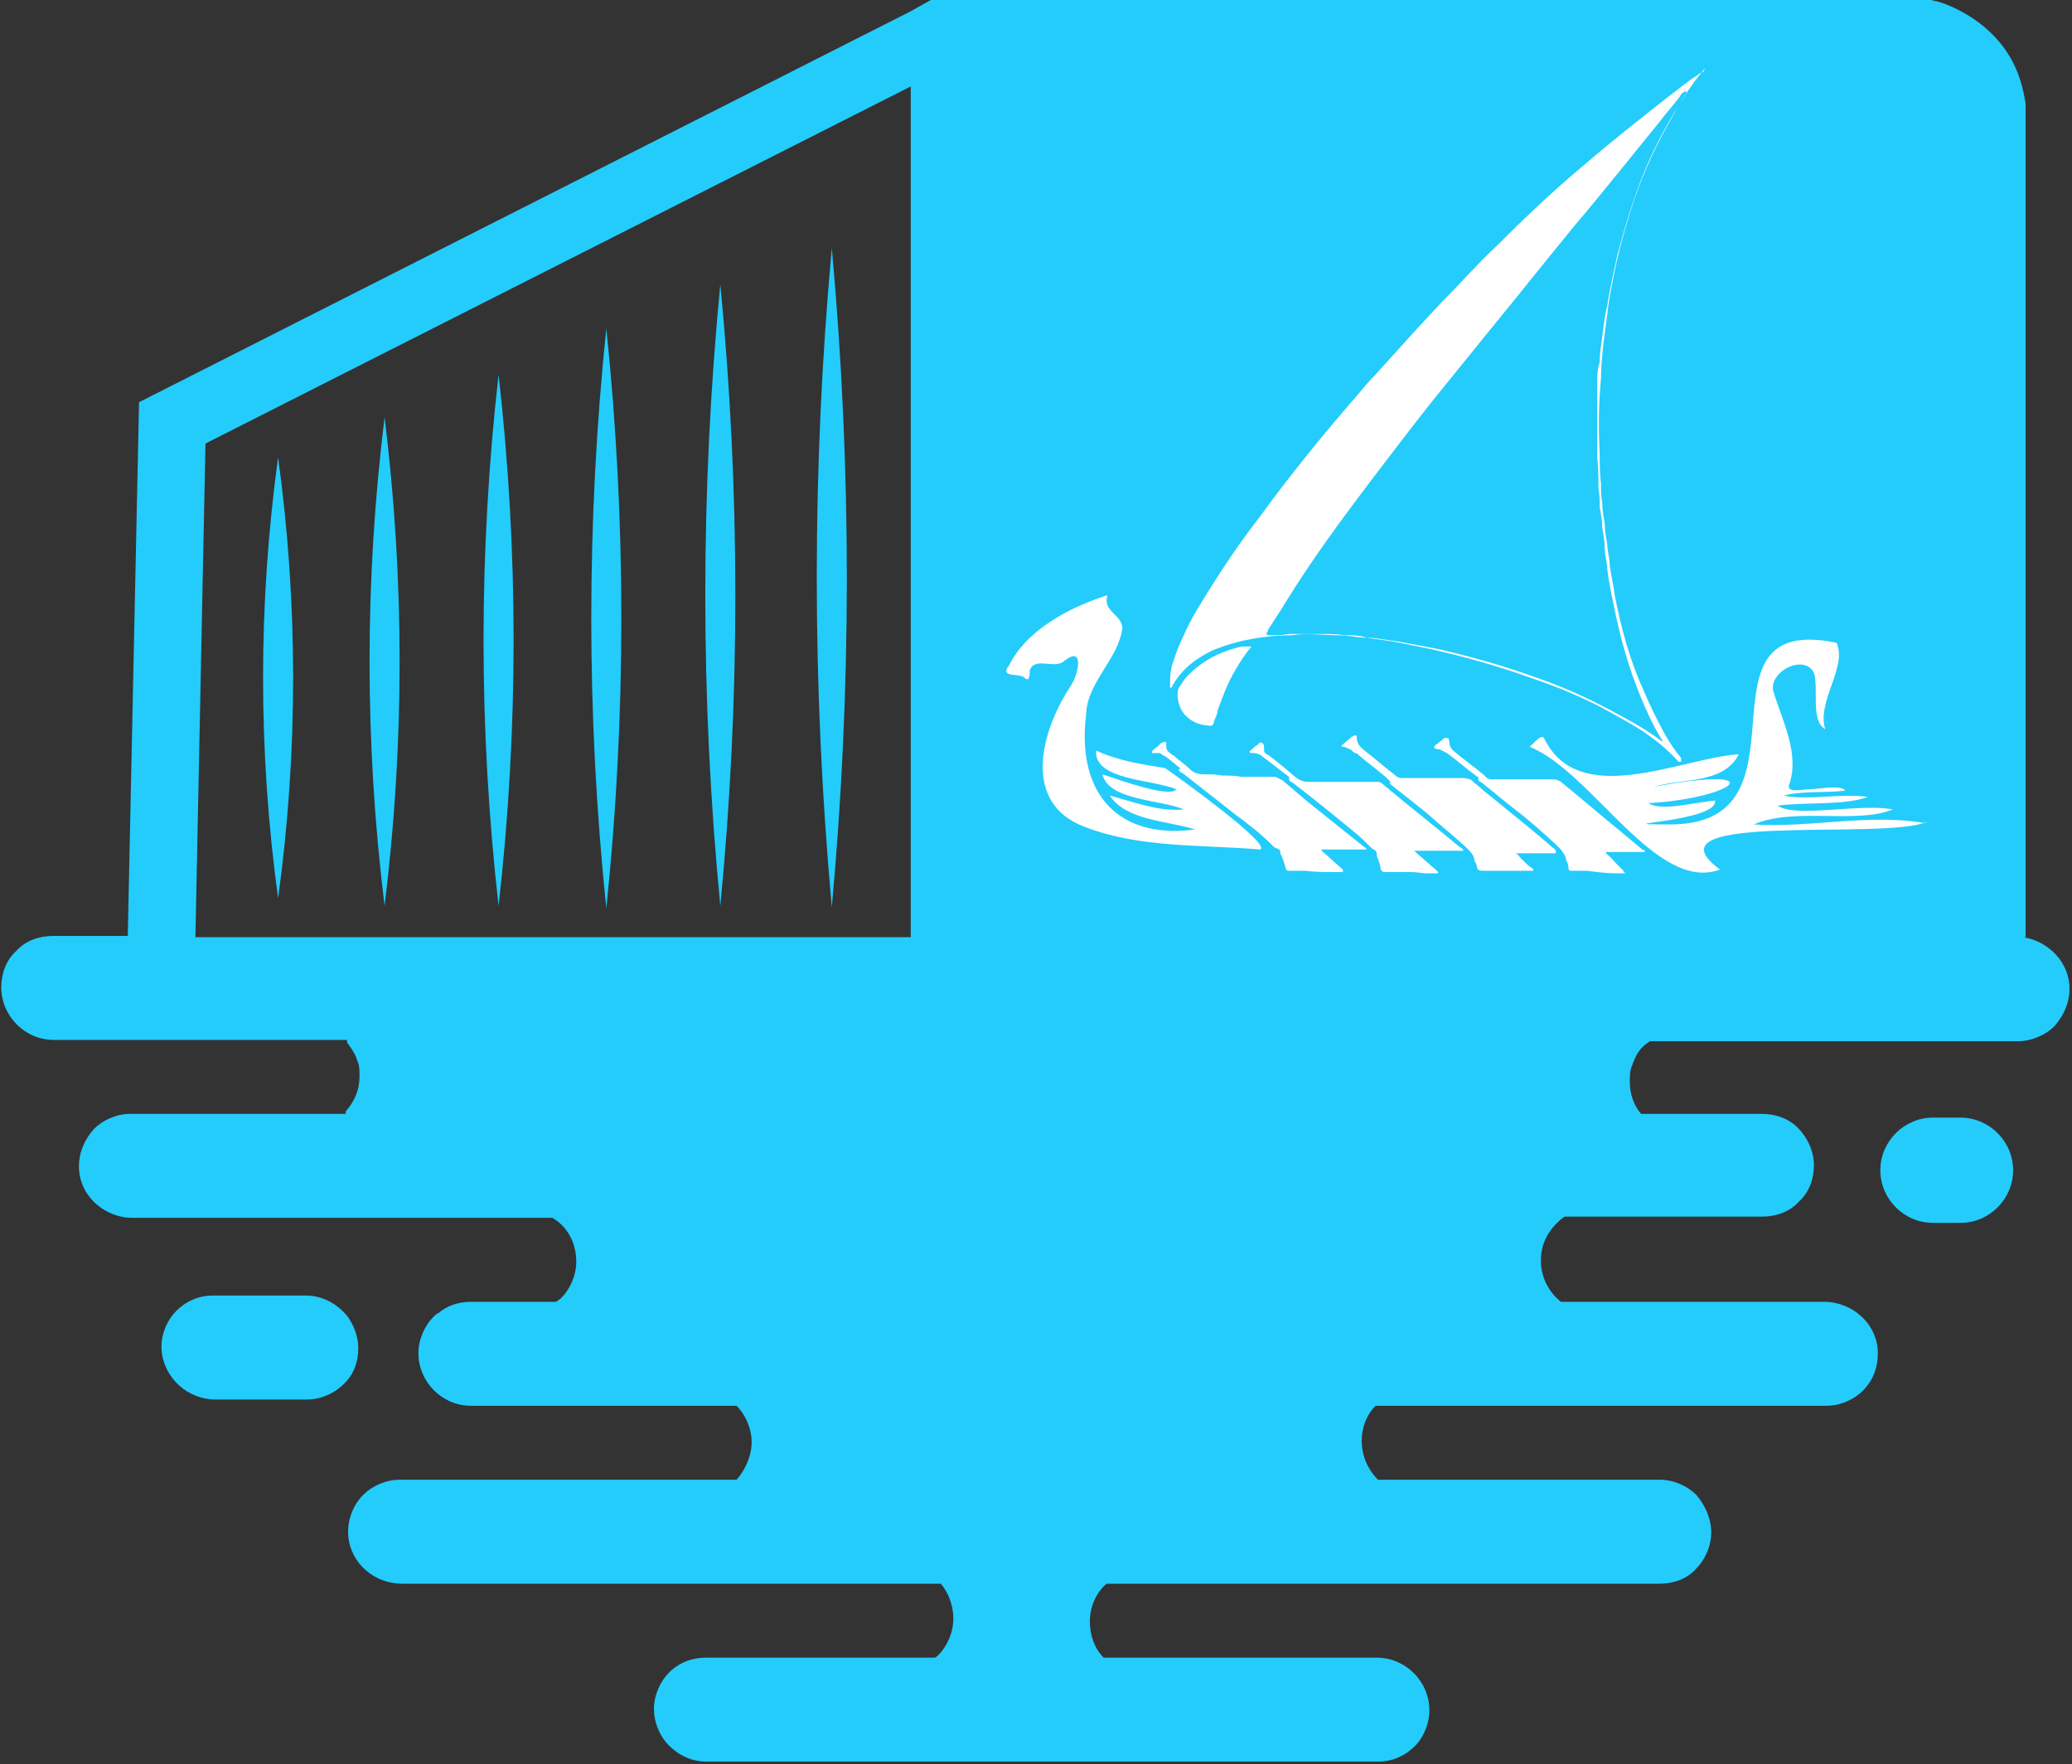 <?xml version="1.0" encoding="UTF-8"?>
<svg id="Capa_2" data-name="Capa 2" xmlns="http://www.w3.org/2000/svg" viewBox="0 0 16.54 14.08">
  <rect x="0" y="0" width="16.54" height="14.08" fill="#333333" stroke="none"/>
  <defs>
    <style>
      .cls-1 {
        fill: #fff;
      }

      .cls-2 {
        fill: #23ccfb;
      }
    </style>
  </defs>
  <g id="_01" data-name="01">
    <g>
      <g>
        <path class="cls-2" d="m16.17,7.48V.83c-.02-.13-.05-.23-.1-.33-.17-.33-.5-.46-.61-.49-.02,0-.04-.01-.04-.01h-7.99s-.16.09-.16.09L1.11,3.21l-.09,4.26H.42c-.11,0-.22.04-.29.12-.08.07-.12.18-.12.29,0,.23.19.42.42.42h2.34v.02s.07.09.08.14c.02.04.02.08.02.13,0,.11-.04.2-.11.28v.02h-1.72c-.11,0-.22.05-.29.12-.07.08-.12.18-.12.3,0,.23.2.41.43.41h3.35c.12.07.19.2.19.35,0,.11-.05.22-.12.29-.01.01-.03.02-.04.03h-.68c-.1,0-.19.03-.26.09-.01,0-.03.02-.04.03-.07.07-.12.18-.12.29,0,.23.19.42.42.42h2.12c.07.07.12.18.12.29s-.05.22-.12.3h-2.69c-.11,0-.22.05-.29.12-.08.08-.13.2-.12.33.02.22.21.38.43.38h4.3c.06.07.1.17.1.28,0,.11-.05.22-.12.29,0,0-.02.02-.03.02h-1.82c-.12,0-.22.04-.3.12-.07.07-.12.18-.12.29,0,.1.04.2.1.27.08.09.19.15.32.15h5.36c.12,0,.22-.05.29-.12,0,0,.02-.02.02-.02.06-.07.1-.17.1-.27,0-.23-.19-.42-.42-.42h-2.18c-.07-.07-.11-.17-.11-.29s.05-.22.12-.29c0,0,.01,0,.01-.01h4.42c.11,0,.22-.04.29-.12,0,0,0,0,0,0,.07-.07.12-.18.12-.29s-.05-.22-.12-.3c-.07-.07-.18-.12-.29-.12h-2.25c-.08-.08-.13-.19-.13-.31,0-.11.04-.21.11-.28h3.6c.11,0,.22-.05.29-.12.08-.08.12-.18.12-.3,0-.23-.2-.41-.43-.41h-2.1c-.1-.08-.16-.2-.16-.33,0-.12.05-.22.12-.29.02-.02.04-.04.07-.06h1.58c.11,0,.22-.04.29-.12.08-.07.12-.18.12-.29s-.05-.22-.13-.3c-.07-.07-.17-.11-.29-.11h-.96c-.06-.07-.09-.16-.09-.26,0-.04,0-.09.02-.13.02-.06.05-.12.1-.16.01-.01.03-.02.04-.03h2.94c.11,0,.22-.05.29-.12.07-.08.12-.18.12-.3,0-.21-.17-.38-.37-.41ZM1.64,3.54L7.27.69v6.79H1.56l.08-3.93Z"/>
        <path class="cls-2" d="m2.76,10.49c-.08-.09-.19-.15-.32-.15h-.74c-.12,0-.22.05-.29.12-.08.08-.13.2-.12.32.02.22.21.39.43.39h.73c.11,0,.22-.05.29-.12,0,0,.02-.02.03-.03.06-.07.09-.16.09-.26s-.04-.19-.09-.26Z"/>
        <path class="cls-2" d="m15.65,8.92h-.22c-.23,0-.42.19-.42.42s.19.42.42.42h.22c.23,0,.42-.19.42-.42s-.19-.42-.42-.42Z"/>
        <path class="cls-2" d="m2.22,7.17c.16-1.17.16-2.35,0-3.52-.16,1.17-.16,2.35,0,3.52Z"/>
        <path class="cls-2" d="m3.07,7.23c.16-1.3.16-2.6,0-3.9-.16,1.3-.16,2.6,0,3.9Z"/>
        <path class="cls-2" d="m3.98,7.23c.16-1.41.16-2.83,0-4.24-.16,1.41-.16,2.83,0,4.24Z"/>
        <path class="cls-2" d="m4.84,7.25c.16-1.54.16-3.09,0-4.63-.16,1.54-.16,3.09,0,4.63Z"/>
        <path class="cls-2" d="m5.75,7.23c.16-1.65.16-3.31,0-4.96-.16,1.65-.16,3.31,0,4.96Z"/>
        <path class="cls-2" d="m6.64,1.98c-.16,1.75-.16,3.5,0,5.26.16-1.75.16-3.5,0-5.26Z"/>
      </g>
      <g>
        <path class="cls-1" d="m15.37,6.57c-.45-.08-.93.04-1.37.01.32-.14.82,0,1.11-.12-.26-.05-.78.07-.92-.03.22-.03.54,0,.72-.07-.21-.03-.48.03-.67-.01.14-.04.34-.02.49-.04-.03-.05-.22-.01-.3-.01-.04,0-.16.03-.15-.03.09-.25-.05-.51-.12-.74-.06-.16.24-.32.32-.16.04.13-.03.38.09.45-.07-.22.18-.5.09-.69-1.21-.25-.12,1.47-1.35,1.45-.55,0,.41-.02.38-.19-.15.01-.43.09-.53.02.7-.04,1-.31.04-.13.23-.07.56-.02.68-.26-.46.03-1.27.44-1.55-.12-.02-.06-.1.05-.12.06.5.2,1.01,1.17,1.52.98-.64-.47,1.31-.23,1.65-.38"/>
        <path class="cls-1" d="m8.05,5.32c.14-.29.48-.47.79-.57-.04.13.11.15.12.26-.03.25-.28.43-.29.69-.08.66.28,1,.87.92-.22-.07-.55-.07-.68-.27.19.05.39.13.59.11-.19-.08-.6-.07-.65-.28.15.05.54.19.59.12-.18-.08-.66-.07-.64-.31.17.08.36.11.55.14.13.09.85.61.76.65-.47-.04-.96-.01-1.4-.18-.51-.19-.35-.77-.11-1.13.06-.09.11-.33-.06-.19-.08.06-.23-.04-.27.07,0,.03,0,.1-.04.06-.04-.04-.18,0-.14-.08"/>
        <path class="cls-1" d="m13.61.54s-.01.02-.02.03c-.09.11-.17.23-.24.36-.12.21-.22.42-.3.65-.07.21-.13.42-.17.63-.02.1-.04.2-.05.3-.01.08-.02.15-.03.23-.01.09-.02.19-.02.28-.02.21-.02.41-.01.61,0,.08,0,.15.01.23,0,.05,0,.1.01.15,0,.06.01.11.02.17,0,.05.01.11.02.16,0,.06.02.11.02.17.01.08.03.16.04.24.05.26.12.52.23.76.05.12.11.24.17.35.04.07.08.13.13.19,0,0,0,0,0,.01,0,0,0,.01,0,.02,0,0-.01,0-.02,0,0,0,0,0,0,0,0,0,0,0-.01-.01-.08-.09-.17-.16-.27-.23-.11-.07-.22-.13-.33-.19-.19-.1-.39-.18-.6-.25-.25-.09-.51-.16-.77-.22-.1-.02-.2-.04-.3-.06-.07-.01-.14-.02-.21-.03-.07,0-.15-.02-.22-.02-.13,0-.25-.02-.38,0-.11,0-.21.01-.32.03-.11.02-.21.05-.31.09-.08.04-.16.09-.22.15-.04.04-.07.08-.1.13,0,0,0,.02-.02.02,0,0,0,0,0-.01,0-.07,0-.14.03-.21.02-.07.05-.14.08-.2.06-.14.14-.26.22-.39.12-.19.25-.38.39-.56.24-.33.5-.65.77-.96.05-.06.1-.12.15-.17.18-.2.36-.4.54-.59.14-.14.27-.29.42-.43.22-.22.45-.44.69-.64.22-.19.46-.38.69-.56.08-.06.15-.12.23-.17.01-.01.03-.02.05-.03m-.33,5.36s0-.02,0-.02c-.07-.11-.12-.22-.17-.34-.1-.24-.17-.49-.22-.75-.02-.09-.04-.19-.05-.28,0-.05-.02-.11-.02-.16,0-.06-.01-.11-.02-.17,0-.05-.01-.11-.02-.16,0-.05,0-.1-.01-.15,0-.08,0-.16-.01-.25,0-.19,0-.38,0-.57,0,0,0-.01,0-.02,0-.06,0-.11.02-.17,0-.07.01-.13.02-.2.01-.08.02-.17.04-.25.02-.13.05-.26.08-.4.06-.23.13-.46.22-.68.09-.21.2-.42.33-.61,0,0,0,0,0-.01,0,0,0,0,0-.01,0,0-.01,0-.01,0-.02.01-.03.02-.04.04-.05.07-.11.13-.16.2-.23.28-.45.56-.68.83-.23.28-.46.57-.69.85-.2.25-.41.5-.61.76-.2.26-.4.52-.59.78-.16.22-.31.44-.45.67-.04.06-.07.11-.11.17,0,0,0,.02-.01.02,0,0,0,.02.01.02,0,0,0,0,.01,0,0,0,.01,0,.02,0,.05,0,.09,0,.14-.01.09,0,.17,0,.26,0,.06,0,.12,0,.19.01.06,0,.11,0,.17.02.08,0,.16.02.25.03.11.02.21.04.32.06.26.06.51.13.76.22.21.07.41.16.6.26.15.08.3.16.43.26,0,0,.01.01.02.01"/>
        <path class="cls-1" d="m9.43,6.13s0,0-.01,0c-.04-.03-.08-.07-.13-.1-.01,0-.02-.02-.04-.02-.01,0-.02,0-.04,0,0,0,0,0-.01,0,0,0-.01,0,0-.02t0,0s.05-.04.07-.06c0,0,.01,0,.02-.01,0,0,.02,0,.02.01,0,0,0,.01,0,.02,0,.02,0,.04.03.06,0,0,.02.02.03.02.04.04.09.07.13.11.03.03.07.04.11.04.05,0,.1,0,.15.01.05,0,.1,0,.15.01,0,0,.02,0,.02,0,.05,0,.09,0,.14,0,.02,0,.04,0,.06,0,.02,0,.03,0,.04,0,.02,0,.05.02.07.03.07.06.13.11.2.17.15.12.3.24.45.36,0,0,.01,0,.02.02,0,0,0,0,0,0,0,0-.01,0-.02,0h-.34s0,0,0,.01c0,0,0,0,0,0,.06.05.11.1.17.15,0,0,0,0,0,0,0,0,0,.01,0,.02h-.02s-.04,0-.06,0c-.07,0-.14,0-.22-.01-.04,0-.08,0-.12,0-.03,0-.03,0-.04-.03-.01-.04-.02-.07-.04-.11,0,0,0,0,0-.01,0-.02-.01-.02-.03-.03-.01,0-.02-.01-.03-.02-.09-.09-.19-.17-.3-.25-.14-.11-.28-.22-.42-.33,0,0,0,0-.02-.01,0,0-.01-.01-.01-.02,0,0,0,0,0,0"/>
        <path class="cls-1" d="m11.29,6.79s.01.01.02.02c.05.04.1.09.15.13,0,0,.01.01.02.02,0,0,0,.01,0,.01h-.11s-.07-.01-.1-.01c-.04,0-.08,0-.12,0-.03,0-.06,0-.09,0-.02,0-.03,0-.04-.03,0-.03-.02-.07-.03-.1,0,0,0-.01,0-.02,0-.01-.01-.02-.02-.03,0,0-.01,0-.02-.01-.05-.05-.09-.09-.14-.13-.17-.14-.33-.27-.5-.4,0,0,0,0,0,0-.02,0-.02-.02-.02-.04,0,0,0,0,0,0-.07-.05-.14-.11-.21-.16-.02-.02-.05-.03-.08-.03,0,0-.01,0-.02,0,0,0-.01-.01,0-.02,0,0,0,0,0,0,.02-.01.03-.03.05-.04,0,0,.02-.01.02-.02.02-.01.03,0,.04.02,0,0,0,.01,0,.02,0,.02,0,.04.02.05,0,0,.01,0,.02.01.08.06.15.12.22.18.03.02.06.03.09.03h.03c.12,0,.23,0,.35,0,.06,0,.11,0,.17,0,.02,0,.03,0,.05.02.02.02.04.03.06.05.18.15.36.29.54.44.01.01.03.02.04.03,0,0,0,0,0,0,0,0,0,0,0,.01,0,0,0,0-.01,0,0,0-.01,0-.02,0h-.32s-.01,0-.02,0c0,0,0,0,0,0"/>
        <path class="cls-1" d="m12.98,6.97s-.02,0-.03,0c-.02,0-.03,0-.05,0-.08,0-.15-.01-.23-.02-.04,0-.08,0-.12,0-.02,0-.03,0-.03-.03,0-.02-.01-.04-.02-.06,0-.03-.02-.05-.04-.08-.01-.01-.02-.02-.04-.04-.11-.1-.22-.2-.34-.29-.09-.07-.17-.14-.26-.21,0,0,0,0,0,0-.02,0-.02-.02-.02-.04,0,0-.01,0-.02-.01-.08-.06-.15-.12-.23-.18-.02-.01-.04-.02-.06-.03-.01,0-.03,0-.04-.01,0,0,0,0,0-.01,0,0,.01-.02.02-.02.02-.02.04-.03.06-.05,0,0,0,0,.01,0,0,0,.02,0,.02,0,0,0,.01.02.01.03,0,.03.01.05.03.07.08.07.17.13.25.2,0,0,.01.01.02.02.02.01.03.01.05.01.01,0,.03,0,.04,0h.12s.1,0,.15,0c.03,0,.07,0,.1,0,.02,0,.03,0,.05,0,.03,0,.05,0,.08.02.16.13.31.26.47.39.06.05.12.1.18.15,0,0,.01,0,.02.01,0,0,0,.01,0,.01,0,0,0,0-.01,0-.03,0-.06,0-.09,0,0,0-.01,0-.02,0-.06,0-.12,0-.18,0,0,0,0,0-.01,0,0,0,0,0,0,.01.02.02.05.04.07.07.02.02.04.04.06.06,0,0,0,0,.01.01,0,0,0,0,0,.01"/>
        <path class="cls-1" d="m11.06,6.2s0,0,0,0c-.07-.06-.14-.11-.21-.17,0,0-.02-.02-.03-.02-.01,0-.03-.02-.04-.03-.02,0-.03-.02-.06-.02h0s-.01,0-.01,0c0,0,0,0,0-.01.02-.02.05-.04.08-.07,0,0,.01,0,.02-.01,0,0,.02,0,.02,0,0,0,0,.02,0,.02,0,.02.01.04.02.06,0,0,.02.02.03.03.09.07.17.14.26.21.02.02.04.02.07.02h.47s.06,0,.08.03c.04.03.08.07.12.1.17.14.35.28.52.43,0,0,.01,0,.02.02,0,0,0,.02,0,.02h0s-.06,0-.09,0c-.02,0-.03,0-.05,0-.05,0-.11,0-.16,0h-.02s0,0,0,0c.02.01.03.03.04.04.03.03.06.06.09.08,0,0,.01,0,.01.02,0,0,0,0-.01,0-.02,0-.04,0-.06,0-.04,0-.31,0-.34,0-.04,0,.15,0,.12,0-.01,0-.03,0-.04,0-.03,0-.05,0-.08,0-.02,0-.04-.01-.04-.03,0-.02-.01-.03-.02-.05,0-.03-.02-.06-.04-.08-.01-.01-.02-.02-.04-.04-.1-.09-.2-.17-.3-.26-.1-.08-.2-.16-.29-.23t0,0s-.01-.01,0-.02c0,0,0,0,0,0"/>
        <path class="cls-1" d="m9.99,5.14s0,.01,0,.02c-.05.06-.09.12-.13.19-.06.1-.1.21-.14.32,0,.03-.02.06-.03.09,0,.02-.01.04-.05.03-.03,0-.06-.01-.09-.02-.09-.04-.14-.11-.15-.21,0-.05,0-.06.03-.1.03-.05.07-.09.12-.13.11-.09.23-.14.36-.17.02,0,.04,0,.07,0,0,0,0,0,.01,0"/>
      </g>
    </g>
  </g>
</svg>